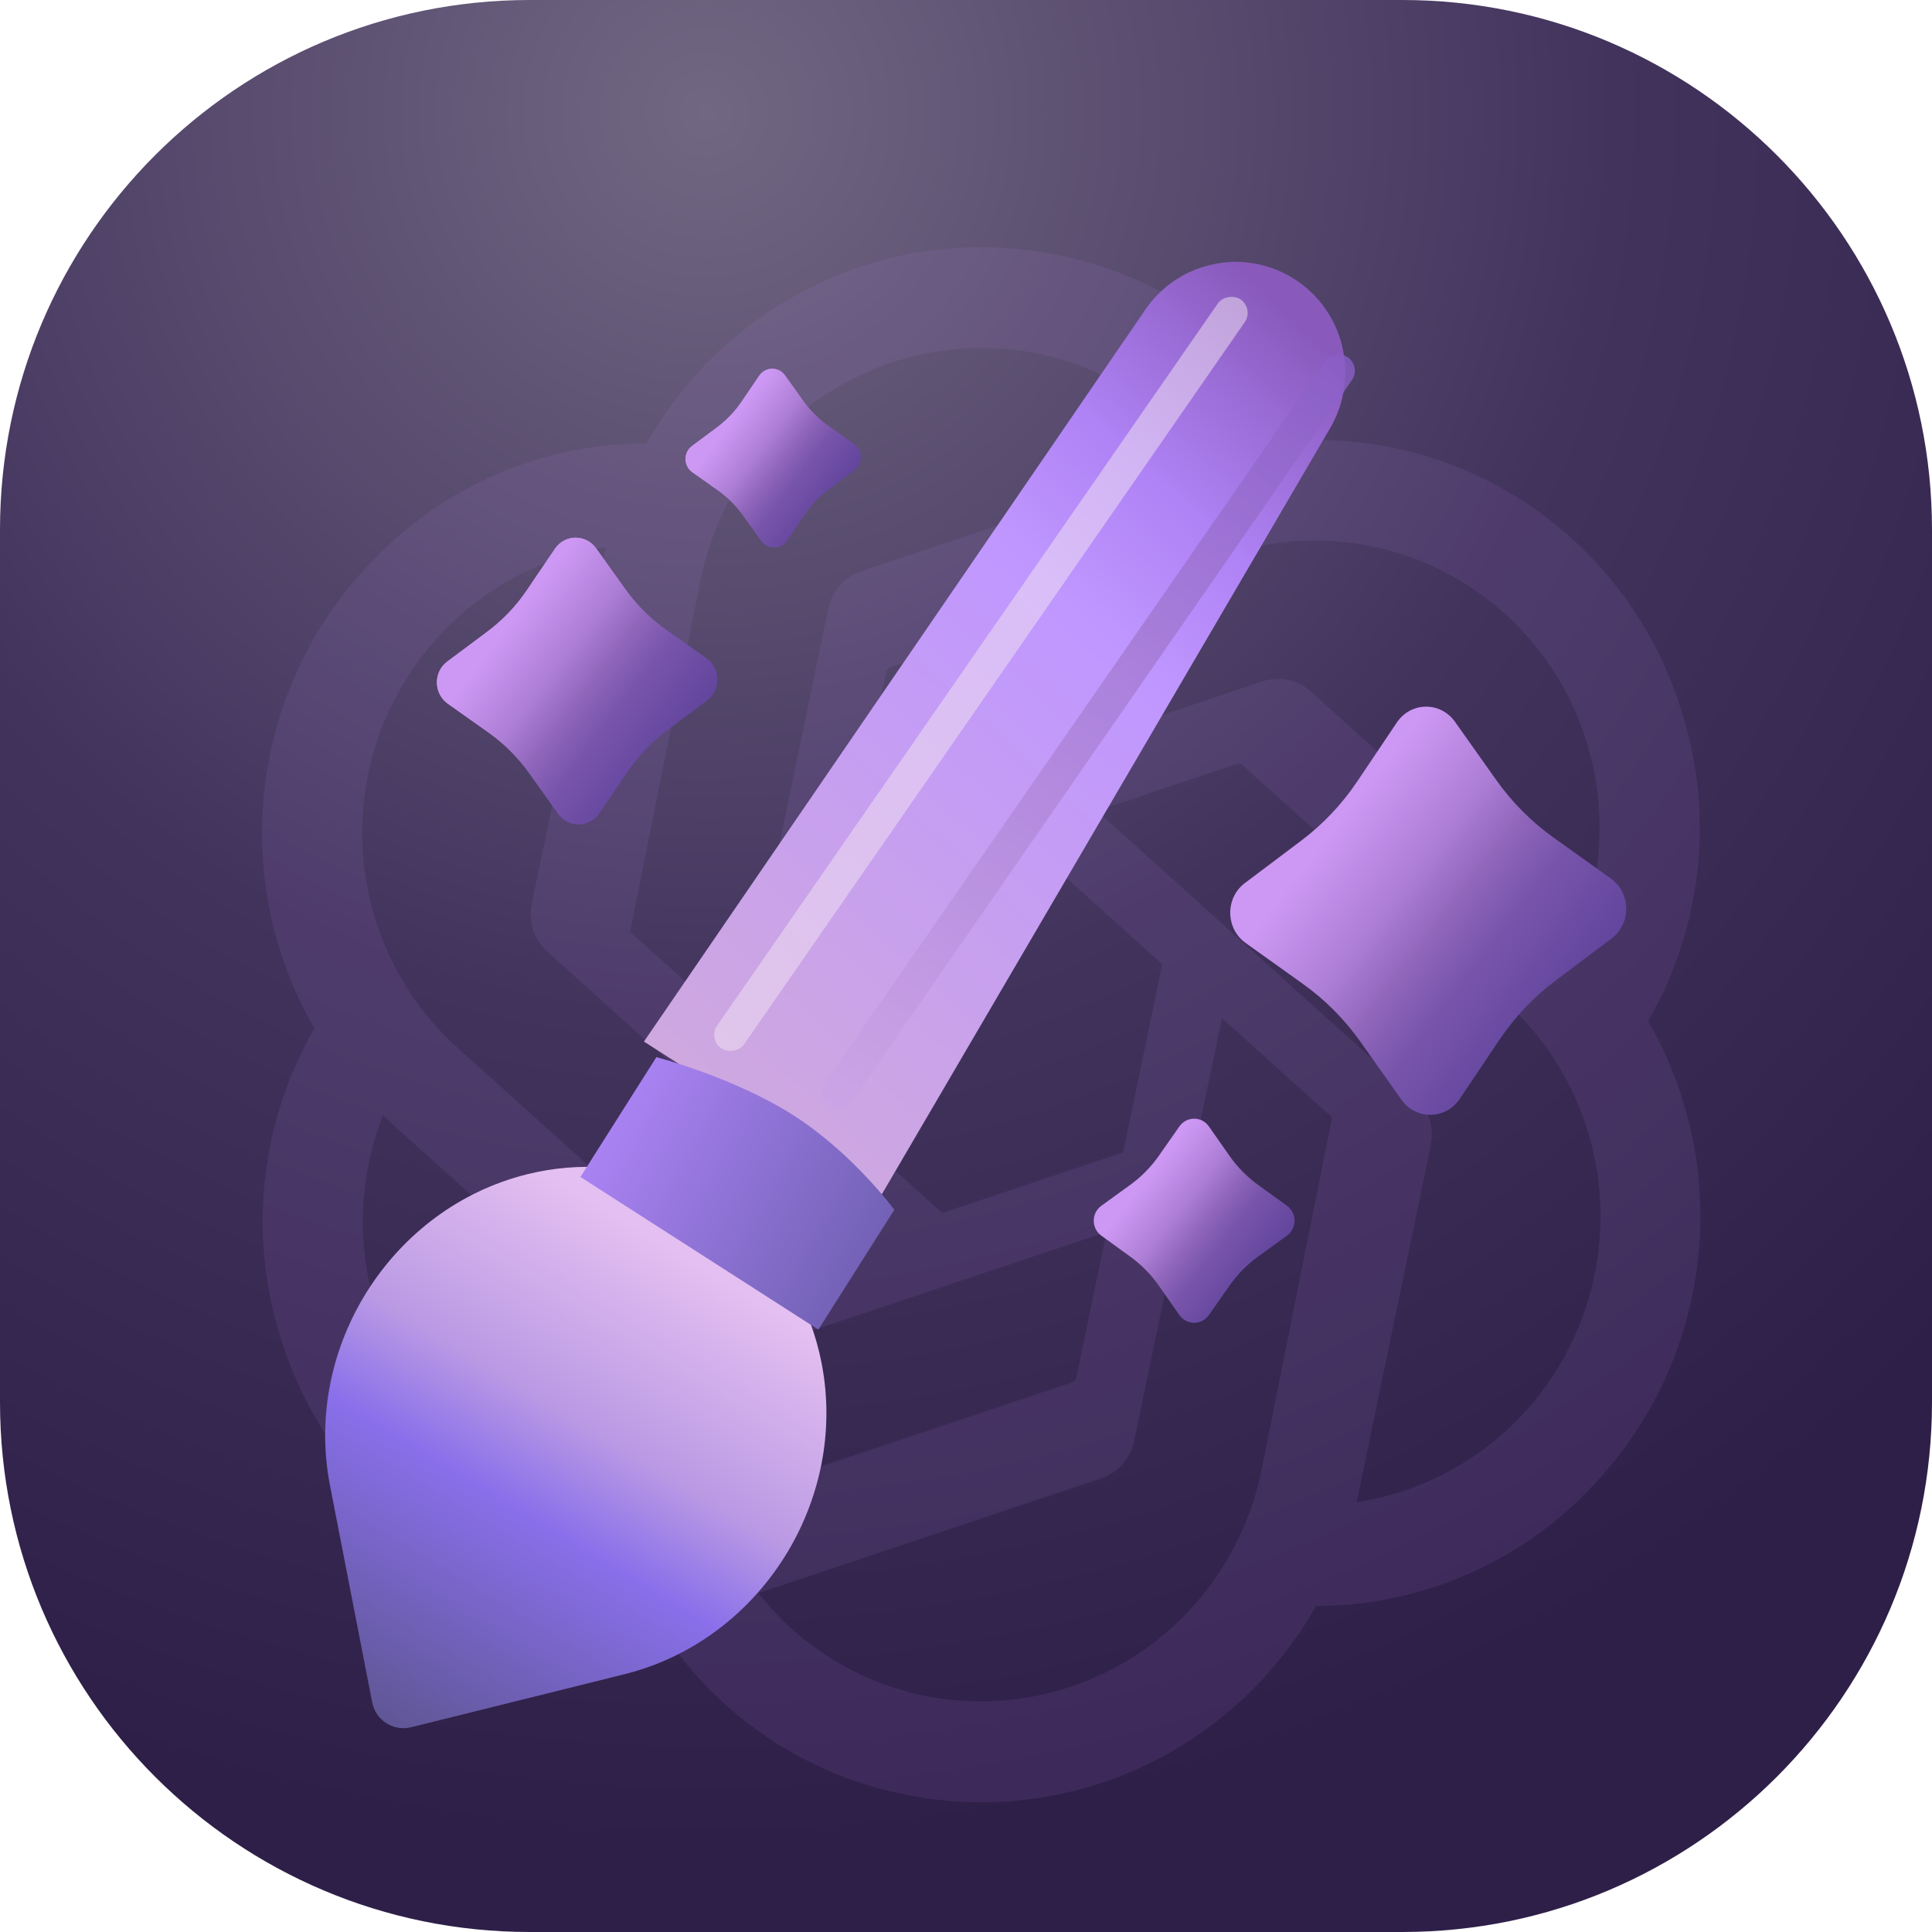 <svg fill="none" viewBox="0 0 620 620" xmlns="http://www.w3.org/2000/svg">
<defs>
<filter id="v" x="79.092" y="72.346" width="461.59" height="499.02" color-interpolation-filters="sRGB" filterUnits="userSpaceOnUse">
<feFlood flood-opacity="0" result="BackgroundImageFix"/>
<feBlend in="SourceGraphic" in2="BackgroundImageFix" result="shape"/>
<feColorMatrix in="SourceAlpha" result="hardAlpha" values="0 0 0 0 0 0 0 0 0 0 0 0 0 0 0 0 0 0 127 0"/>
<feOffset dx="5" dy="7"/>
<feGaussianBlur stdDeviation="6"/>
<feComposite in2="hardAlpha" k2="-1" k3="1" operator="arithmetic"/>
<feColorMatrix values="0 0 0 0 0.039 0 0 0 0 0.024 0 0 0 0 0.059 0 0 0 1 0"/>
<feBlend in2="shape" result="effect_innerShadow_1"/>
</filter>
<filter id="u" x="215.65" y="88.052" width="225.07" height="299.19" color-interpolation-filters="sRGB" filterUnits="userSpaceOnUse">
<feFlood flood-opacity="0" result="BackgroundImageFix"/>
<feBlend in="SourceGraphic" in2="BackgroundImageFix" result="shape"/>
<feColorMatrix in="SourceAlpha" result="hardAlpha" values="0 0 0 0 0 0 0 0 0 0 0 0 0 0 0 0 0 0 127 0"/>
<feOffset dx="-9" dy="-4"/>
<feGaussianBlur stdDeviation="4.333"/>
<feComposite in2="hardAlpha" k2="-1" k3="1" operator="arithmetic"/>
<feColorMatrix values="0 0 0 0 0.416 0 0 0 0 0.302 0 0 0 0 0.69 0 0 0 0.56 0"/>
<feBlend in2="shape" result="effect_innerShadow_1"/>
</filter>
<filter id="t" x="112.35" y="376.46" width="160.86" height="180.14" color-interpolation-filters="sRGB" filterUnits="userSpaceOnUse">
<feFlood flood-opacity="0" result="BackgroundImageFix"/>
<feBlend in="SourceGraphic" in2="BackgroundImageFix" result="shape"/>
<feColorMatrix in="SourceAlpha" result="hardAlpha" values="0 0 0 0 0 0 0 0 0 0 0 0 0 0 0 0 0 0 127 0"/>
<feOffset dx="3" dy="10"/>
<feGaussianBlur stdDeviation="3.667"/>
<feComposite in2="hardAlpha" k2="-1" k3="1" operator="arithmetic"/>
<feColorMatrix values="0 0 0 0 0.839 0 0 0 0 0.714 0 0 0 0 0.929 0 0 0 0.88 0"/>
<feBlend in2="shape" result="effect_innerShadow_1"/>
<feColorMatrix in="SourceAlpha" result="hardAlpha" values="0 0 0 0 0 0 0 0 0 0 0 0 0 0 0 0 0 0 127 0"/>
<feOffset dx="-11" dy="-12"/>
<feGaussianBlur stdDeviation="4"/>
<feComposite in2="hardAlpha" k2="-1" k3="1" operator="arithmetic"/>
<feColorMatrix values="0 0 0 0 0.365 0 0 0 0 0.31 0 0 0 0 0.627 0 0 0 0.61 0"/>
<feBlend in2="effect_innerShadow_1" result="effect_innerShadow_2"/>
</filter>
<filter id="s" x="191.28" y="338.25" width="100.73" height="87.439" color-interpolation-filters="sRGB" filterUnits="userSpaceOnUse">
<feFlood flood-opacity="0" result="BackgroundImageFix"/>
<feBlend in="SourceGraphic" in2="BackgroundImageFix" result="shape"/>
<feColorMatrix in="SourceAlpha" result="hardAlpha" values="0 0 0 0 0 0 0 0 0 0 0 0 0 0 0 0 0 0 127 0"/>
<feOffset dx="3" dy="5"/>
<feGaussianBlur stdDeviation="3"/>
<feComposite in2="hardAlpha" k2="-1" k3="1" operator="arithmetic"/>
<feColorMatrix values="0 0 0 0 0.71 0 0 0 0 0.482 0 0 0 0 0.918 0 0 0 0.94 0"/>
<feBlend in2="shape" result="effect_innerShadow_1"/>
<feColorMatrix in="SourceAlpha" result="hardAlpha" values="0 0 0 0 0 0 0 0 0 0 0 0 0 0 0 0 0 0 127 0"/>
<feOffset dx="-8" dy="-4"/>
<feGaussianBlur stdDeviation="3"/>
<feComposite in2="hardAlpha" k2="-1" k3="1" operator="arithmetic"/>
<feColorMatrix values="0 0 0 0 0.337 0 0 0 0 0.239 0 0 0 0 0.475 0 0 0 0.78 0"/>
<feBlend in2="effect_innerShadow_1" result="effect_innerShadow_2"/>
</filter>
<filter id="r" x="219.21" y="85.151" width="191.13" height="262.25" color-interpolation-filters="sRGB" filterUnits="userSpaceOnUse">
<feFlood flood-opacity="0" result="BackgroundImageFix"/>
<feBlend in="SourceGraphic" in2="BackgroundImageFix" result="shape"/>
<feGaussianBlur result="effect_layerBlur_1" stdDeviation="3.333"/>
</filter>
<filter id="q" x="253.63" y="103.73" width="191.13" height="262.25" color-interpolation-filters="sRGB" filterUnits="userSpaceOnUse">
<feFlood flood-opacity="0" result="BackgroundImageFix"/>
<feBlend in="SourceGraphic" in2="BackgroundImageFix" result="shape"/>
<feGaussianBlur result="effect_layerBlur_1" stdDeviation="3.333"/>
</filter>
<filter id="p" x="142.22" y="172.55" width="89.994" height="91.994" color-interpolation-filters="sRGB" filterUnits="userSpaceOnUse">
<feFlood flood-opacity="0" result="BackgroundImageFix"/>
<feBlend in="SourceGraphic" in2="BackgroundImageFix" result="shape"/>
<feColorMatrix in="SourceAlpha" result="hardAlpha" values="0 0 0 0 0 0 0 0 0 0 0 0 0 0 0 0 0 0 127 0"/>
<feOffset dx="3" dy="3"/>
<feGaussianBlur stdDeviation="1.333"/>
<feComposite in2="hardAlpha" k2="-1" k3="1" operator="arithmetic"/>
<feColorMatrix values="0 0 0 0 0.91 0 0 0 0 0.816 0 0 0 0 0.98 0 0 0 0.8 0"/>
<feBlend in2="shape" result="effect_innerShadow_1"/>
<feColorMatrix in="SourceAlpha" result="hardAlpha" values="0 0 0 0 0 0 0 0 0 0 0 0 0 0 0 0 0 0 127 0"/>
<feOffset dx="-5" dy="-3"/>
<feGaussianBlur stdDeviation="1.667"/>
<feComposite in2="hardAlpha" k2="-1" k3="1" operator="arithmetic"/>
<feColorMatrix values="0 0 0 0 0.125 0 0 0 0 0.078 0 0 0 0 0.212 0 0 0 0.66 0"/>
<feBlend in2="effect_innerShadow_1" result="effect_innerShadow_2"/>
</filter>
<filter id="o" x="142.22" y="172.55" width="89.994" height="91.994" color-interpolation-filters="sRGB" filterUnits="userSpaceOnUse">
<feFlood flood-opacity="0" result="BackgroundImageFix"/>
<feBlend in="SourceGraphic" in2="BackgroundImageFix" result="shape"/>
<feColorMatrix in="SourceAlpha" result="hardAlpha" values="0 0 0 0 0 0 0 0 0 0 0 0 0 0 0 0 0 0 127 0"/>
<feOffset dx="3" dy="3"/>
<feGaussianBlur stdDeviation="1.333"/>
<feComposite in2="hardAlpha" k2="-1" k3="1" operator="arithmetic"/>
<feColorMatrix values="0 0 0 0 0.91 0 0 0 0 0.816 0 0 0 0 0.98 0 0 0 0.8 0"/>
<feBlend in2="shape" result="effect_innerShadow_1"/>
<feColorMatrix in="SourceAlpha" result="hardAlpha" values="0 0 0 0 0 0 0 0 0 0 0 0 0 0 0 0 0 0 127 0"/>
<feOffset dx="-5" dy="-3"/>
<feGaussianBlur stdDeviation="1.667"/>
<feComposite in2="hardAlpha" k2="-1" k3="1" operator="arithmetic"/>
<feColorMatrix values="0 0 0 0 0.125 0 0 0 0 0.078 0 0 0 0 0.212 0 0 0 0.66 0"/>
<feBlend in2="effect_innerShadow_1" result="effect_innerShadow_2"/>
</filter>
<filter id="n" x="222" y="118.34" width="56.221" height="57.345" color-interpolation-filters="sRGB" filterUnits="userSpaceOnUse">
<feFlood flood-opacity="0" result="BackgroundImageFix"/>
<feBlend in="SourceGraphic" in2="BackgroundImageFix" result="shape"/>
<feColorMatrix in="SourceAlpha" result="hardAlpha" values="0 0 0 0 0 0 0 0 0 0 0 0 0 0 0 0 0 0 127 0"/>
<feOffset dx="3" dy="3"/>
<feGaussianBlur stdDeviation="1.333"/>
<feComposite in2="hardAlpha" k2="-1" k3="1" operator="arithmetic"/>
<feColorMatrix values="0 0 0 0 0.91 0 0 0 0 0.816 0 0 0 0 0.98 0 0 0 0.8 0"/>
<feBlend in2="shape" result="effect_innerShadow_1"/>
<feColorMatrix in="SourceAlpha" result="hardAlpha" values="0 0 0 0 0 0 0 0 0 0 0 0 0 0 0 0 0 0 127 0"/>
<feOffset dx="-5" dy="-3"/>
<feGaussianBlur stdDeviation="1.667"/>
<feComposite in2="hardAlpha" k2="-1" k3="1" operator="arithmetic"/>
<feColorMatrix values="0 0 0 0 0.125 0 0 0 0 0.078 0 0 0 0 0.212 0 0 0 0.66 0"/>
<feBlend in2="effect_innerShadow_1" result="effect_innerShadow_2"/>
</filter>
<filter id="m" x="222" y="118.34" width="56.221" height="57.345" color-interpolation-filters="sRGB" filterUnits="userSpaceOnUse">
<feFlood flood-opacity="0" result="BackgroundImageFix"/>
<feBlend in="SourceGraphic" in2="BackgroundImageFix" result="shape"/>
<feColorMatrix in="SourceAlpha" result="hardAlpha" values="0 0 0 0 0 0 0 0 0 0 0 0 0 0 0 0 0 0 127 0"/>
<feOffset dx="3" dy="3"/>
<feGaussianBlur stdDeviation="1.333"/>
<feComposite in2="hardAlpha" k2="-1" k3="1" operator="arithmetic"/>
<feColorMatrix values="0 0 0 0 0.91 0 0 0 0 0.816 0 0 0 0 0.98 0 0 0 0.8 0"/>
<feBlend in2="shape" result="effect_innerShadow_1"/>
<feColorMatrix in="SourceAlpha" result="hardAlpha" values="0 0 0 0 0 0 0 0 0 0 0 0 0 0 0 0 0 0 127 0"/>
<feOffset dx="-5" dy="-3"/>
<feGaussianBlur stdDeviation="1.667"/>
<feComposite in2="hardAlpha" k2="-1" k3="1" operator="arithmetic"/>
<feColorMatrix values="0 0 0 0 0.125 0 0 0 0 0.078 0 0 0 0 0.212 0 0 0 0.66 0"/>
<feBlend in2="effect_innerShadow_1" result="effect_innerShadow_2"/>
</filter>
<filter id="l" x="396.8" y="226.78" width="127.08" height="130.99" color-interpolation-filters="sRGB" filterUnits="userSpaceOnUse">
<feFlood flood-opacity="0" result="BackgroundImageFix"/>
<feBlend in="SourceGraphic" in2="BackgroundImageFix" result="shape"/>
<feColorMatrix in="SourceAlpha" result="hardAlpha" values="0 0 0 0 0 0 0 0 0 0 0 0 0 0 0 0 0 0 127 0"/>
<feOffset dx="3" dy="3"/>
<feGaussianBlur stdDeviation="1.333"/>
<feComposite in2="hardAlpha" k2="-1" k3="1" operator="arithmetic"/>
<feColorMatrix values="0 0 0 0 0.91 0 0 0 0 0.816 0 0 0 0 0.98 0 0 0 0.8 0"/>
<feBlend in2="shape" result="effect_innerShadow_1"/>
<feColorMatrix in="SourceAlpha" result="hardAlpha" values="0 0 0 0 0 0 0 0 0 0 0 0 0 0 0 0 0 0 127 0"/>
<feOffset dx="-5" dy="-3"/>
<feGaussianBlur stdDeviation="1.667"/>
<feComposite in2="hardAlpha" k2="-1" k3="1" operator="arithmetic"/>
<feColorMatrix values="0 0 0 0 0.125 0 0 0 0 0.078 0 0 0 0 0.212 0 0 0 0.66 0"/>
<feBlend in2="effect_innerShadow_1" result="effect_innerShadow_2"/>
</filter>
<filter id="k" x="353" y="359" width="64.438" height="65.498" color-interpolation-filters="sRGB" filterUnits="userSpaceOnUse">
<feFlood flood-opacity="0" result="BackgroundImageFix"/>
<feBlend in="SourceGraphic" in2="BackgroundImageFix" result="shape"/>
<feColorMatrix in="SourceAlpha" result="hardAlpha" values="0 0 0 0 0 0 0 0 0 0 0 0 0 0 0 0 0 0 127 0"/>
<feOffset dx="3" dy="3"/>
<feGaussianBlur stdDeviation="1.333"/>
<feComposite in2="hardAlpha" k2="-1" k3="1" operator="arithmetic"/>
<feColorMatrix values="0 0 0 0 0.91 0 0 0 0 0.816 0 0 0 0 0.98 0 0 0 0.8 0"/>
<feBlend in2="shape" result="effect_innerShadow_1"/>
<feColorMatrix in="SourceAlpha" result="hardAlpha" values="0 0 0 0 0 0 0 0 0 0 0 0 0 0 0 0 0 0 127 0"/>
<feOffset dx="-5" dy="-3"/>
<feGaussianBlur stdDeviation="1.667"/>
<feComposite in2="hardAlpha" k2="-1" k3="1" operator="arithmetic"/>
<feColorMatrix values="0 0 0 0 0.125 0 0 0 0 0.078 0 0 0 0 0.212 0 0 0 0.66 0"/>
<feBlend in2="effect_innerShadow_1" result="effect_innerShadow_2"/>
</filter>
<radialGradient id="b" cx="0" cy="0" r="1" gradientTransform="translate(223.89 35.556) rotate(67.323) scale(560.56)" gradientUnits="userSpaceOnUse">
<stop stop-color="#716782" offset="0"/>
<stop stop-color="#42335D" offset=".522"/>
<stop stop-color="#2E1F48" offset="1"/>
</radialGradient>
<linearGradient id="j" x1="230.04" x2="440.96" y1="348.13" y2="121.62" gradientUnits="userSpaceOnUse">
<stop stop-color="#CEA8DF" offset="0"/>
<stop stop-color="#C097FF" offset=".622"/>
<stop stop-color="#AF82F5" offset=".781"/>
<stop stop-color="#895ABC" offset="1"/>
</linearGradient>
<linearGradient id="i" x1="232.23" x2="131.99" y1="390.61" y2="556.22" gradientUnits="userSpaceOnUse">
<stop stop-color="#E4BFF1" offset=".076"/>
<stop stop-color="#BB9AE4" offset=".397"/>
<stop stop-color="#896FEA" offset=".578"/>
<stop stop-color="#5F5694" offset="1"/>
</linearGradient>
<linearGradient id="h" x1="192.65" x2="290.18" y1="358.35" y2="411.67" gradientUnits="userSpaceOnUse">
<stop stop-color="#AE85F8" offset="0"/>
<stop stop-color="#6C5EAF" offset="1"/>
</linearGradient>
<linearGradient id="g" x1="554.03" x2="261.57" y1="357.27" y2="357.27" gradientUnits="userSpaceOnUse">
<stop stop-color="#8A5EC7" offset="0"/>
<stop stop-color="#CBA4E6" offset="1"/>
</linearGradient>
<linearGradient id="a" x1="164.77" x2="218.3" y1="200.82" y2="241.53" gradientUnits="userSpaceOnUse">
<stop stop-color="#CD98F3" offset="0"/>
<stop stop-color="#AE7FD7" offset=".301"/>
<stop stop-color="#9066BB" offset=".486"/>
<stop stop-color="#7855AB" offset=".66"/>
<stop stop-color="#61449C" offset="1"/>
</linearGradient>
<linearGradient id="f" x1="236.09" x2="269.54" y1="135.97" y2="161.34" gradientUnits="userSpaceOnUse">
<stop stop-color="#CD98F3" offset="0"/>
<stop stop-color="#AE7FD7" offset=".301"/>
<stop stop-color="#9066BB" offset=".486"/>
<stop stop-color="#7855AB" offset=".66"/>
<stop stop-color="#61449C" offset="1"/>
</linearGradient>
<linearGradient id="e" x1="236.09" x2="269.54" y1="135.97" y2="161.34" gradientUnits="userSpaceOnUse">
<stop stop-color="#CD98F3" offset="0"/>
<stop stop-color="#AE7FD7" offset=".301"/>
<stop stop-color="#9066BB" offset=".486"/>
<stop stop-color="#7855AB" offset=".66"/>
<stop stop-color="#61449C" offset="1"/>
</linearGradient>
<linearGradient id="d" x1="428.65" x2="504.25" y1="267.03" y2="325.01" gradientUnits="userSpaceOnUse">
<stop stop-color="#CD98F3" offset="0"/>
<stop stop-color="#AE7FD7" offset=".301"/>
<stop stop-color="#9066BB" offset=".486"/>
<stop stop-color="#7855AB" offset=".66"/>
<stop stop-color="#61449C" offset="1"/>
</linearGradient>
<linearGradient id="c" x1="369.31" x2="407.27" y1="378.93" y2="408.38" gradientUnits="userSpaceOnUse">
<stop stop-color="#CD98F3" offset="0"/>
<stop stop-color="#AE7FD7" offset=".301"/>
<stop stop-color="#9066BB" offset=".486"/>
<stop stop-color="#7855AB" offset=".66"/>
<stop stop-color="#61449C" offset="1"/>
</linearGradient>
</defs>
<path d="m170 0h280c93.88 0 170 76.11 170 170v280c0 93.88-76.12 170-170 170h-280c-93.89 0-170-76.12-170-170v-280c0-93.89 76.11-170 170-170z" fill="url(#b)" fill-rule="evenodd"/>
<g filter="url(#v)">
<path d="m523.89 320.7c8.73-15.15 14.17-32.01 15.94-49.43s-0.16-35.01-5.67-51.6c-8.08-25.03-23.83-46.8-44.99-62.16-21.15-15.37-46.61-23.53-72.71-23.32-8.61-15.18-20.33-28.31-34.38-38.52-14.06-10.22-30.12-17.27-47.12-20.7-25.52-5.39-52.1-2.44-75.91 8.4-23.81 10.85-43.62 29.04-56.56 51.95-17.35-0.03-34.52 3.68-50.35 10.89-15.84 7.21-29.97 17.75-41.47 30.91-17.45 19.64-28.28 44.36-30.94 70.58s3 52.58 16.15 75.3c-8.74 15.15-14.17 32-15.95 49.42-1.77 17.43 0.17 35.02 5.68 51.6 8.07 25.04 23.83 46.8 44.98 62.17 21.16 15.36 46.62 23.53 72.72 23.32 8.6 15.17 20.33 28.31 34.38 38.52s30.12 17.27 47.11 20.7c25.54 5.39 52.13 2.45 75.95-8.41 23.82-10.85 43.63-29.06 56.58-51.98 17.35 0.03 34.51-3.69 50.35-10.9 15.83-7.21 29.97-17.74 41.46-30.9 17.43-19.65 28.25-44.36 30.9-70.57 2.66-26.21-3-52.57-16.15-75.27zm-232.5 216.44c-20.97-4.34-39.75-15.99-53.04-32.92 0.81-0.25 2.23-0.69 3.17-1.03l106.79-35.74c2.67-0.87 5.07-2.45 6.95-4.57 1.87-2.12 3.15-4.71 3.71-7.49l28.15-135.67 35.39 31.88-22.76 113.63c-5.01 23.99-19.22 45.03-39.53 58.51s-45.06 18.3-68.83 13.4zm-175.38-123.26c-6.7-20.53-6.03-42.8 1.89-62.92 0.62 0.57 1.7 1.59 2.48 2.29l83.73 75.44c2.08 1.9 4.63 3.2 7.38 3.77 2.74 0.58 5.6 0.4 8.26-0.51l130.37-43.6-9.74 46.97c-0.15 0.2-0.61 1.03-0.83 1.13l-107.95 36.1c-23.08 7.69-48.22 5.84-69.89-5.16s-38.1-30.25-45.7-53.51zm18.52-215.31c14.27-16.18 33.71-26.8 54.91-29.99-0.18 0.83-0.53 2.29-0.74 3.31l-23.06 111.17c-0.59 2.78-0.45 5.66 0.43 8.35s2.45 5.09 4.55 6.96l102.23 92.08-45.14 15.09c-0.24-0.03-1.18-0.02-1.38-0.16l-84.65-76.29c-18.06-16.31-28.96-39.21-30.3-63.68s6.98-48.51 23.15-66.84zm314.67 146.71-102.23-92.08 45.13-15.08c0.24 0.02 1.19 0.02 1.39 0.16l84.65 76.23c12.97 11.69 22.36 26.87 27.07 43.78 4.71 16.9 4.56 34.83-0.46 51.67-5.01 16.85-14.67 31.93-27.84 43.46s-29.31 19.05-46.54 21.66c0.18-0.83 0.48-2.3 0.69-3.32l23.07-111.18c0.59-2.76 0.45-5.64-0.41-8.33-0.87-2.69-2.43-5.09-4.52-6.97zm52.71-52.58c-0.62-0.59-1.7-1.6-2.48-2.29l-83.72-75.45c-2.09-1.89-4.63-3.19-7.38-3.76-2.75-0.58-5.61-0.4-8.27 0.5l-130.37 43.61 9.74-46.98c0.15-0.19 0.62-1.02 0.84-1.13l107.93-36.05c16.54-5.52 34.27-6.17 51.13-1.89 16.87 4.28 32.15 13.33 44.08 26.08s20 28.68 23.28 45.92c3.27 17.24 1.62 35.08-4.78 51.44zm-269.29 31.22-35.4-31.88 22.76-113.64c3.58-17.2 11.93-33.04 24.09-45.65s27.61-21.48 44.55-25.56 34.67-3.21 51.11 2.51c16.43 5.72 30.9 16.05 41.71 29.79-0.81 0.25-2.22 0.69-3.17 1.03l-106.78 35.74c-2.68 0.87-5.08 2.45-6.95 4.57-1.88 2.12-3.16 4.7-3.72 7.48l-28.2 135.61zm31.75-43.08 58.07-19.43 45.53 41-12.53 60.43-58.07 19.41-45.53-41 12.53-60.41z" fill="#B181E6" fill-opacity=".112"/>
</g>
<g filter="url(#u)">
<path d="m376.53 103.39-160.88 234.86 76.35 48.99 143.84-245.8c9.62-16.45 4.59-37.59-11.39-47.84-5.07-3.26-10.66-5.04-16.28-5.46-12.09-0.9-24.3 4.52-31.64 15.25z" fill="url(#j)"/>
</g>
<g filter="url(#t)">
<path d="m177.17 378.83c-43.57 10.83-71.9 55.52-63.28 99.83l13.52 69.53c1.15 5.9 6.79 9.52 12.6 8.09l68.37-17c43.57-10.82 71.9-55.52 63.28-99.83-6.94-35.71-35.77-60.27-69.51-62.79-8.12-0.59-16.53 0.08-24.98 2.17z" fill="url(#i)"/>
</g>
<g filter="url(#s)">
<path d="m191.27 376.7 76.35 48.99 24.38-38.45s-13.14-17.98-32.23-30.23c-19.09-12.24-44.13-18.76-44.13-18.76l-24.37 38.45z" fill="url(#h)"/>
</g>
<g filter="url(#r)" opacity=".53">
<rect transform="rotate(-55.266 227.16 333.43)" x="227.16" y="333.43" width="292.46" height="10.52" rx="5.26" fill="#F0E0F2"/>
</g>
<g filter="url(#q)" opacity=".81">
<rect transform="rotate(-55.266 261.57 352.01)" x="261.57" y="352.01" width="292.46" height="10.52" rx="5.26" fill="url(#g)"/>
</g>
<rect id="romb" transform="translate(141.65 173.11) rotate(-.704)" width="90" height="92" fill="#fff" fill-opacity="0"/>
<g filter="url(#p)">
<path id="romb" d="m180.08 176.12-9.02 13.31c-3.48 5.14-7.78 9.64-12.73 13.33l-12.79 9.54c-4.51 3.36-4.42 10.26 0.16 13.51l13.03 9.23c5.03 3.56 9.44 7.96 13.05 13.01l9.34 13.09c3.29 4.6 10.04 4.52 13.22-0.17l9.02-13.31c3.48-5.14 7.78-9.64 12.72-13.33l12.8-9.54c4.5-3.36 4.42-10.26-0.17-13.51l-13.02-9.23c-5.03-3.56-9.44-7.96-13.05-13.01l-9.35-13.09c-1.64-2.3-4.15-3.43-6.65-3.4-2.49 0.03-4.97 1.22-6.56 3.57z" fill="url(#a)"/>
</g>
<rect id="romb" transform="translate(141.65 173.11) rotate(-.704)" width="90" height="92" fill="#fff" fill-opacity="0"/>
<g filter="url(#o)">
<path id="romb" d="m180.08 176.12-9.02 13.31c-3.48 5.14-7.78 9.64-12.73 13.33l-12.79 9.54c-4.51 3.36-4.42 10.26 0.16 13.51l13.03 9.23c5.03 3.56 9.44 7.96 13.05 13.01l9.34 13.09c3.29 4.6 10.04 4.52 13.22-0.17l9.02-13.31c3.48-5.14 7.78-9.64 12.72-13.33l12.8-9.54c4.5-3.36 4.42-10.26-0.17-13.51l-13.02-9.23c-5.03-3.56-9.44-7.96-13.05-13.01l-9.35-13.09c-1.64-2.3-4.15-3.43-6.65-3.4-2.49 0.03-4.97 1.22-6.56 3.57z" fill="url(#a)"/>
</g>
<rect id="romb" transform="translate(221.65 118.69) rotate(-.704)" width="56.224" height="57.348" fill="#fff" fill-opacity="0"/>
<g filter="url(#n)">
<path id="romb" d="m245.66 120.56-5.64 8.3c-2.17 3.21-4.86 6.01-7.95 8.31l-7.99 5.95c-2.82 2.1-2.76 6.4 0.1 8.42l8.14 5.75c3.14 2.22 5.9 4.97 8.15 8.12l5.84 8.15c2.05 2.87 6.27 2.82 8.25-0.1l5.64-8.3c2.17-3.2 4.86-6.01 7.95-8.31l7.99-5.95c2.82-2.09 2.76-6.39-0.1-8.42l-8.14-5.75c-3.14-2.22-5.9-4.96-8.15-8.11l-5.84-8.16c-1.03-1.43-2.59-2.14-4.15-2.12s-3.11 0.76-4.1 2.22z" fill="url(#f)"/>
</g>
<rect id="romb" transform="translate(221.65 118.69) rotate(-.704)" width="56.224" height="57.348" fill="#fff" fill-opacity="0"/>
<g filter="url(#m)">
<path id="romb" d="m245.66 120.56-5.64 8.3c-2.17 3.21-4.86 6.01-7.95 8.31l-7.99 5.95c-2.82 2.1-2.76 6.4 0.1 8.42l8.14 5.75c3.14 2.22 5.9 4.97 8.15 8.12l5.84 8.15c2.05 2.87 6.27 2.82 8.25-0.1l5.64-8.3c2.17-3.2 4.86-6.01 7.95-8.31l7.99-5.95c2.82-2.09 2.76-6.39-0.1-8.42l-8.14-5.75c-3.14-2.22-5.9-4.96-8.15-8.11l-5.84-8.16c-1.03-1.43-2.59-2.14-4.15-2.12s-3.11 0.76-4.1 2.22z" fill="url(#e)"/>
</g>
<rect id="romb" transform="translate(396 227.56) rotate(-.704)" width="127.09" height="131" fill="#fff" fill-opacity="0"/>
<g filter="url(#l)">
<path id="romb" d="m450.26 231.86-12.73 18.95c-4.92 7.31-10.99 13.73-17.97 18.98l-18.06 13.59c-6.36 4.78-6.24 14.6 0.23 19.23l18.4 13.14c7.1 5.07 13.33 11.34 18.43 18.53l13.19 18.64c4.65 6.55 14.18 6.44 18.66-0.23l12.74-18.95c4.91-7.32 10.98-13.74 17.96-18.99l18.07-13.58c6.36-4.79 6.24-14.61-0.24-19.24l-18.39-13.14c-7.1-5.07-13.34-11.34-18.43-18.53l-13.2-18.63c-2.32-3.28-5.86-4.9-9.39-4.85-3.52 0.04-7.02 1.74-9.27 5.08z" fill="url(#d)"/>
</g>
<rect id="w" transform="translate(353 359) rotate(-3e-6)" width="64.437" height="65.498" fill="#fff" fill-opacity="0"/>
<g filter="url(#k)">
<path d="m380.48 361.48-6.57 9.39c-2.54 3.63-5.66 6.8-9.23 9.38l-9.24 6.69c-3.26 2.35-3.26 7.26 0 9.61l9.24 6.69c3.57 2.58 6.69 5.75 9.23 9.38l6.57 9.39c2.32 3.31 7.15 3.31 9.47 0l6.57-9.39c2.54-3.63 5.66-6.8 9.23-9.38l9.24-6.69c3.26-2.35 3.26-7.26 0-9.61l-9.24-6.69c-3.57-2.58-6.69-5.75-9.23-9.38l-6.57-9.39c-1.16-1.66-2.95-2.48-4.74-2.48-1.78 0-3.57 0.82-4.73 2.48z" fill="url(#c)"/>
</g>
</svg>
